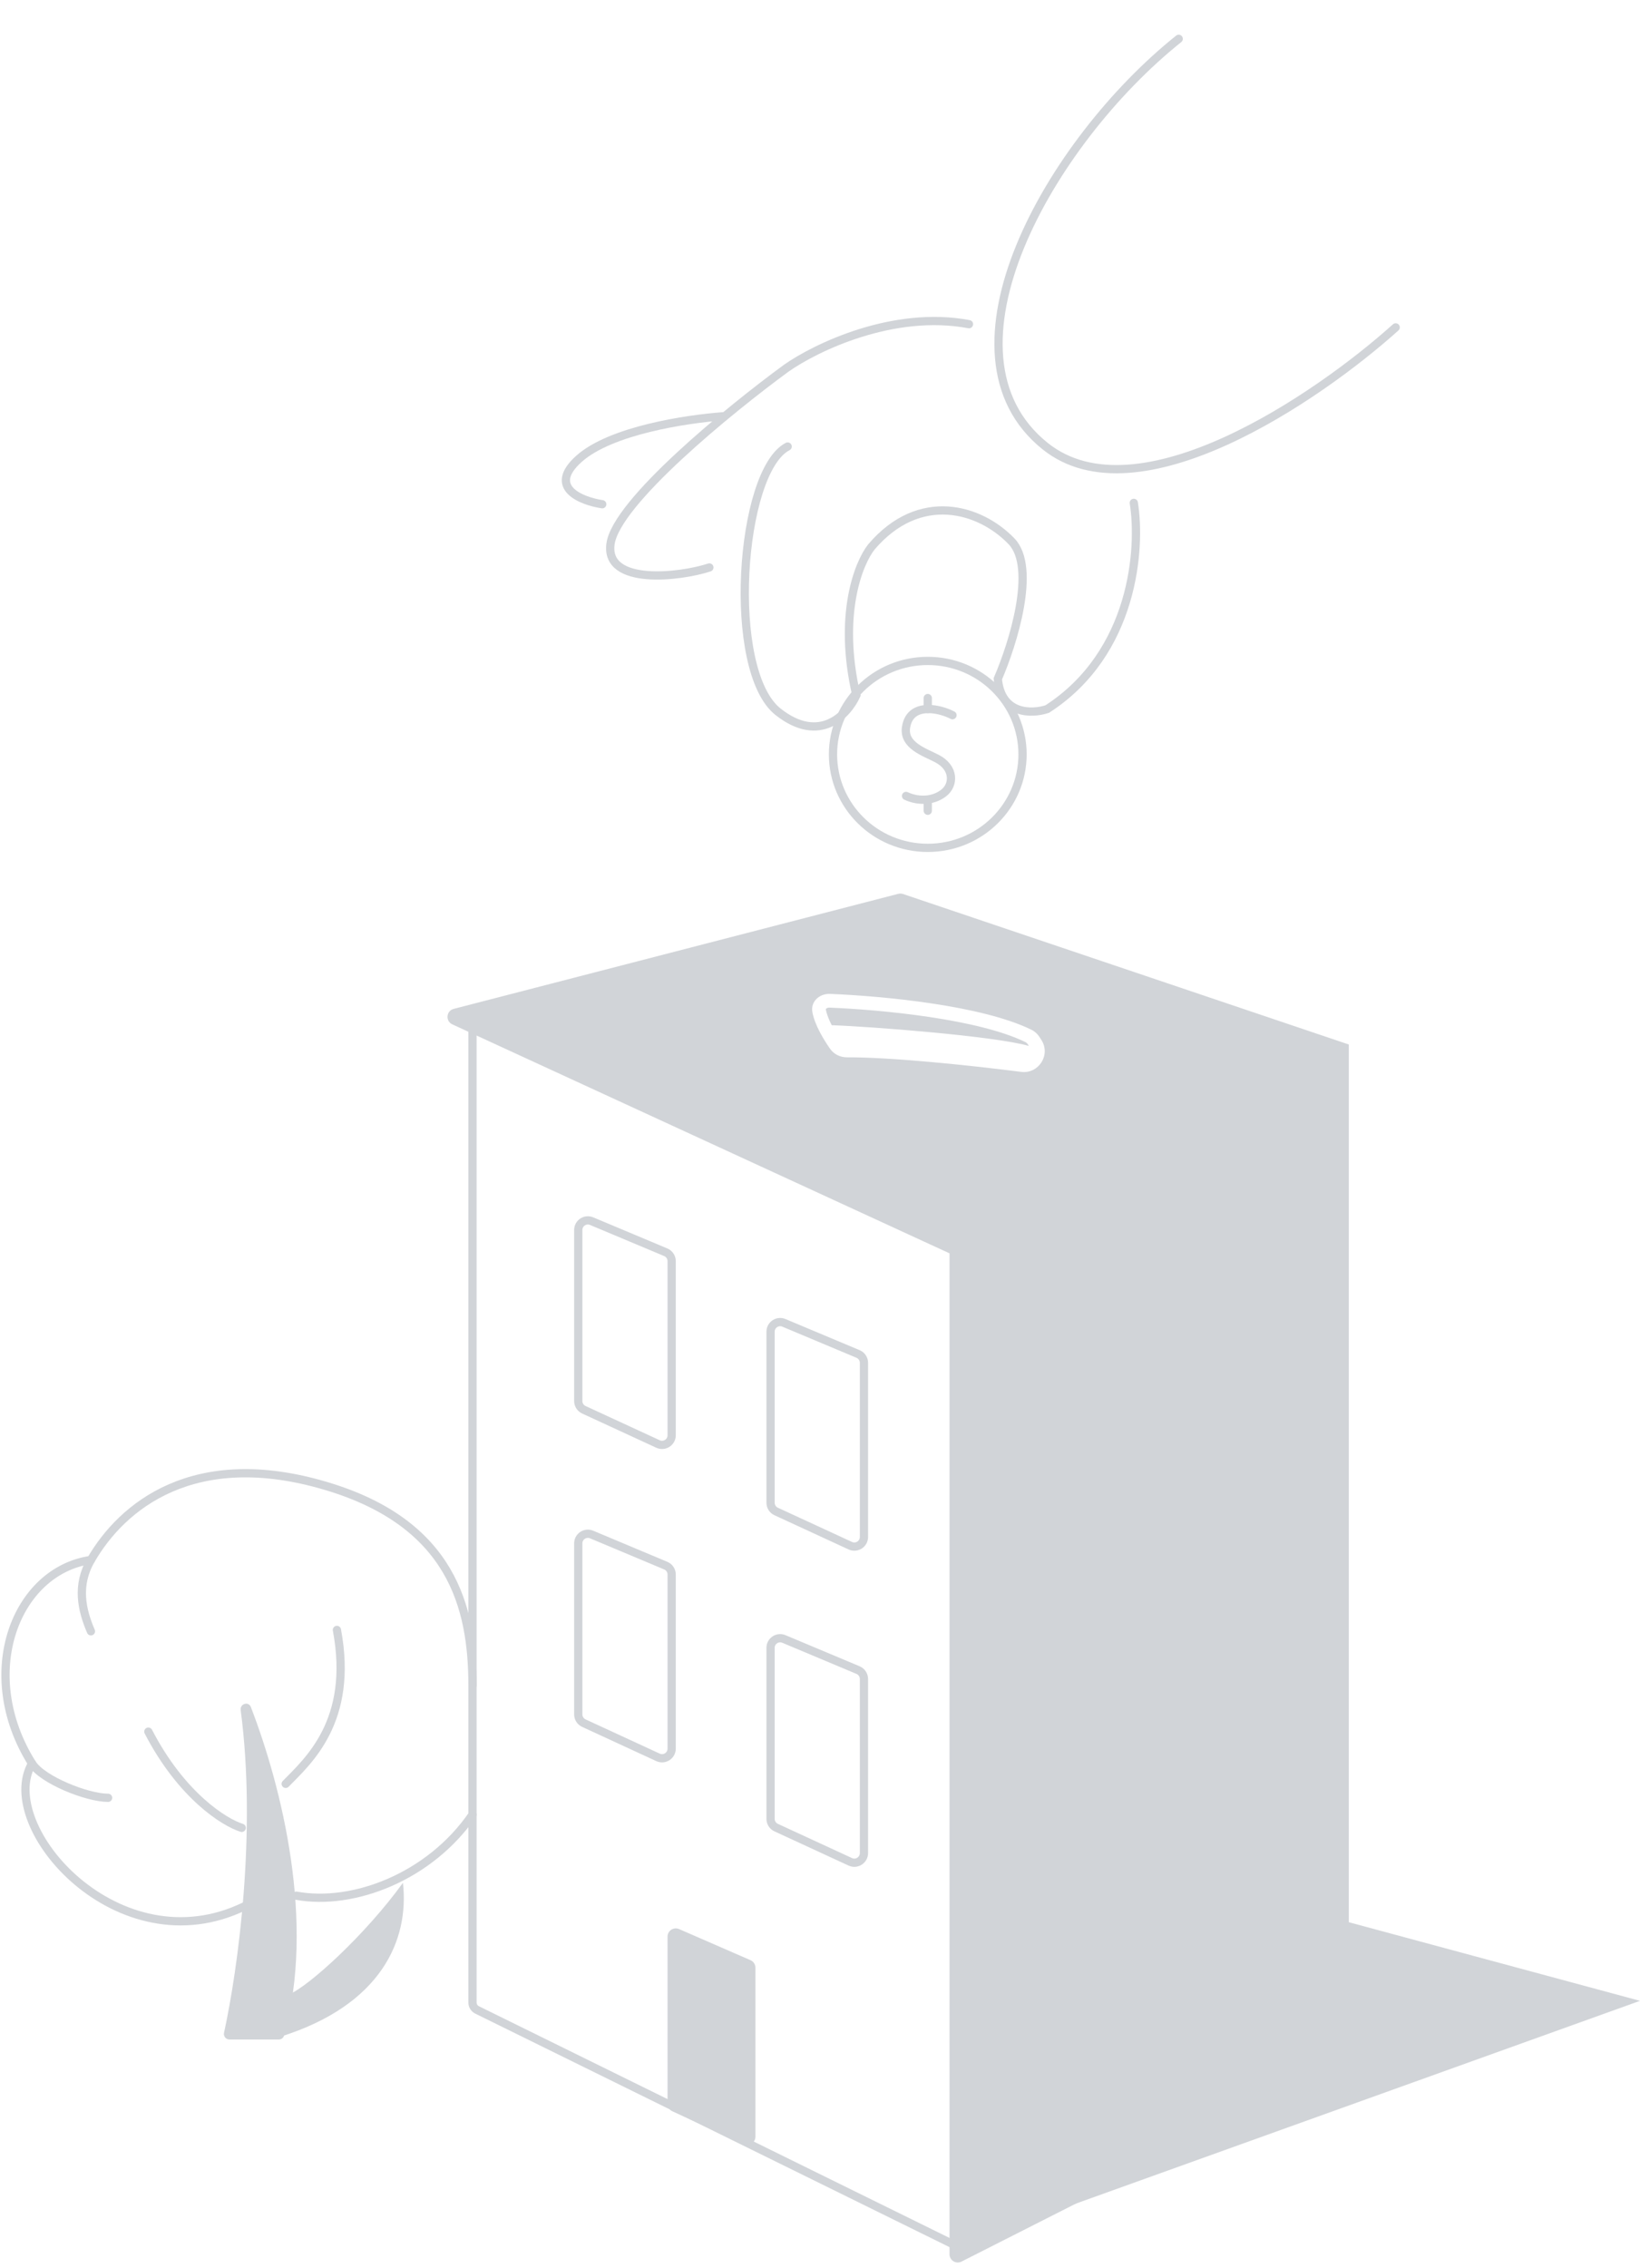 <svg width="597" height="825" viewBox="0 0 597 825" fill="none" xmlns="http://www.w3.org/2000/svg">
<path d="M372.23 274.434C372.23 293.192 356.804 308.434 337.73 308.434C318.657 308.434 303.23 293.192 303.23 274.434C303.23 255.676 318.657 240.434 337.73 240.434C356.804 240.434 372.23 255.676 372.23 274.434Z" stroke="#D1D4D8" stroke-width="3"/>
<path d="M337.73 290.934V294.934" stroke="#D1D4D8" stroke-width="3" stroke-linecap="round"/>
<path d="M337.73 257.934V253.934" stroke="#D1D4D8" stroke-width="3" stroke-linecap="round"/>
<path d="M346.73 260.176C344.494 259.011 341.099 257.921 337.924 257.934C334.098 257.949 330.592 259.566 329.822 264.582C328.806 271.197 336.507 273.572 341.094 275.963C347.435 279.267 347.378 285.461 343.56 288.446C341.843 289.788 339.894 290.524 337.924 290.802C335.045 291.209 332.123 290.637 329.822 289.547" stroke="#D1D4D8" stroke-width="3" stroke-linecap="round"/>
<path d="M146.68 684.934C132.884 703.958 112.451 722.523 105.135 725.591L102 740.934C138.841 729.427 149.032 705.646 146.68 684.934Z" fill="#D1D4D8"/>
<path d="M87.615 622.117C93.481 666.522 86.646 716.192 81.553 739.479C81.278 740.736 82.23 741.934 83.517 741.934H101.503C102.39 741.934 103.173 741.351 103.411 740.496C114.851 699.495 102.654 650.401 91.327 620.999C90.478 618.795 87.306 619.776 87.615 622.117Z" fill="#D1D4D8"/>
<path d="M107.863 689.618C128.727 693.426 156.545 682.633 172 660.123" stroke="#D1D4D8" stroke-width="3" stroke-linecap="round"/>
<path d="M11.654 641.514C-1.714 664.584 43.256 715.732 89.089 693.428" stroke="#D1D4D8" stroke-width="3" stroke-linecap="round"/>
<path d="M33.1 567.486C5.925 571.33 -8.977 608.592 11.654 641.512C15.409 647.504 31.706 654.008 39.345 654.008" stroke="#D1D4D8" stroke-width="3" stroke-linecap="round"/>
<path d="M172 613.167C172 584.577 164.369 554.159 118.69 540.569C70.582 526.256 44.439 547.881 33.1 567.487C27.711 576.805 29.797 585.751 33.1 593.442" stroke="#D1D4D8" stroke-width="3" stroke-linecap="round"/>
<path d="M104 648.934C112.026 640.708 128.885 626.153 122.642 592.934" stroke="#D1D4D8" stroke-width="3" stroke-linecap="round"/>
<path d="M88 664.934C81.704 662.989 66.089 653.267 54 629.934" stroke="#D1D4D8" stroke-width="3" stroke-linecap="round"/>
<path d="M215.354 558.225L242.354 569.548C243.654 570.093 244.5 571.366 244.5 572.776V636.121C244.5 638.675 241.853 640.369 239.534 639.299L212.534 626.843C211.294 626.271 210.5 625.03 210.5 623.665V561.452C210.5 558.951 213.047 557.258 215.354 558.225Z" stroke="#D1D4D8" stroke-width="3"/>
<path d="M285.354 596.225L312.354 607.548C313.654 608.093 314.5 609.366 314.5 610.776V674.121C314.5 676.675 311.853 678.369 309.534 677.299L282.534 664.843C281.294 664.271 280.5 663.03 280.5 661.665V599.452C280.5 596.951 283.047 595.258 285.354 596.225Z" stroke="#D1D4D8" stroke-width="3"/>
<path d="M215.354 444.225L242.354 455.548C243.654 456.093 244.5 457.366 244.5 458.776V522.121C244.5 524.675 241.853 526.369 239.534 525.299L212.534 512.843C211.294 512.271 210.5 511.03 210.5 509.665V447.452C210.5 444.951 213.047 443.258 215.354 444.225Z" stroke="#D1D4D8" stroke-width="3"/>
<path d="M285.354 481.225L312.354 492.548C313.654 493.093 314.5 494.366 314.5 495.776V559.121C314.5 561.675 311.853 563.369 309.534 562.299L282.534 549.843C281.294 549.271 280.5 548.03 280.5 546.665V484.452C280.5 481.951 283.047 480.258 285.354 481.225Z" stroke="#D1D4D8" stroke-width="3"/>
<path d="M243 704.511V765.312C243 766.484 243.683 767.549 244.748 768.038L270.748 779.98C272.735 780.893 275 779.441 275 777.254V715.824C275 714.63 274.292 713.55 273.197 713.074L247.197 701.76C245.216 700.898 243 702.35 243 704.511Z" fill="#D1D4D8"/>
<path d="M350 817.934L173.676 731.173C172.65 730.669 172 729.625 172 728.481V369.934" stroke="#D1D4D8" stroke-width="3" stroke-linecap="round"/>
<path d="M597 727.866L489.781 698.934V749.761L388 802.934L597 727.866Z" fill="#D1D4D8"/>
<path fill-rule="evenodd" clip-rule="evenodd" d="M345.648 820.05V455.94L164.651 372.64C162.088 371.46 162.422 367.716 165.154 367.01L327.001 325.156C327.565 325.01 328.159 325.032 328.711 325.218L491 379.971V749.446C491 750.577 490.364 751.611 489.356 752.122L350.004 822.726C348.008 823.737 345.648 822.287 345.648 820.05ZM374.544 380.498L374.155 379.899C373.912 379.525 373.614 379.264 373.292 379.106C364.82 374.955 351.829 371.988 338.379 369.972C324.999 367.966 311.43 366.938 301.969 366.556C301.405 366.533 300.978 366.724 300.774 366.902C300.681 366.983 300.651 367.044 300.641 367.07C300.635 367.088 300.616 367.14 300.639 367.265C300.957 369.022 301.765 371.005 302.774 372.955C316.169 373.382 362.002 376.881 374.544 380.498ZM302.17 361.56C300.483 361.492 298.764 362.02 297.486 363.135C296.146 364.305 295.347 366.1 295.719 368.155C296.581 372.92 299.882 378.242 302.15 381.507C303.589 383.576 305.935 384.645 308.304 384.634C324.114 384.556 352.352 387.453 371.748 389.929C378.096 390.739 382.599 383.724 379.082 378.307L378.349 377.177C377.662 376.119 376.703 375.21 375.492 374.616C366.288 370.106 352.648 367.055 339.121 365.027C325.524 362.989 311.771 361.948 302.17 361.56Z" fill="#D1D4D8"/>
<path d="M412.731 182.934C415.397 199.434 412.831 237.534 381.231 257.934C375.731 259.767 364.431 260.134 363.231 246.934C368.731 234.267 377.431 206.534 368.231 196.934C356.731 184.934 334.731 178.434 317.231 198.934C312.564 204.767 304.931 223.734 311.731 252.934C308.564 259.934 298.43 270.934 283.23 258.934C264.23 243.934 269.23 171.434 286.73 162.434" stroke="#D1D4D8" stroke-width="3" stroke-linecap="round"/>
<path d="M258.23 206.433C247.564 209.933 220.231 213.133 222.231 197.933C224.231 182.733 265.731 148.933 286.232 133.933C296.898 126.433 325.132 112.733 352.732 117.933" stroke="#D1D4D8" stroke-width="3" stroke-linecap="round"/>
<path d="M219.231 183.434C211.564 182.267 199.131 177.334 210.731 166.934C222.331 156.534 249.897 152.434 263.23 151.434" stroke="#D1D4D8" stroke-width="3" stroke-linecap="round"/>
<path d="M508.061 119.096C479.57 144.719 414.169 189.237 380.499 162.325C338.411 128.685 381.965 51.802 429.077 14.13" stroke="#D1D4D8" stroke-width="3" stroke-linecap="round"/>
</svg>
